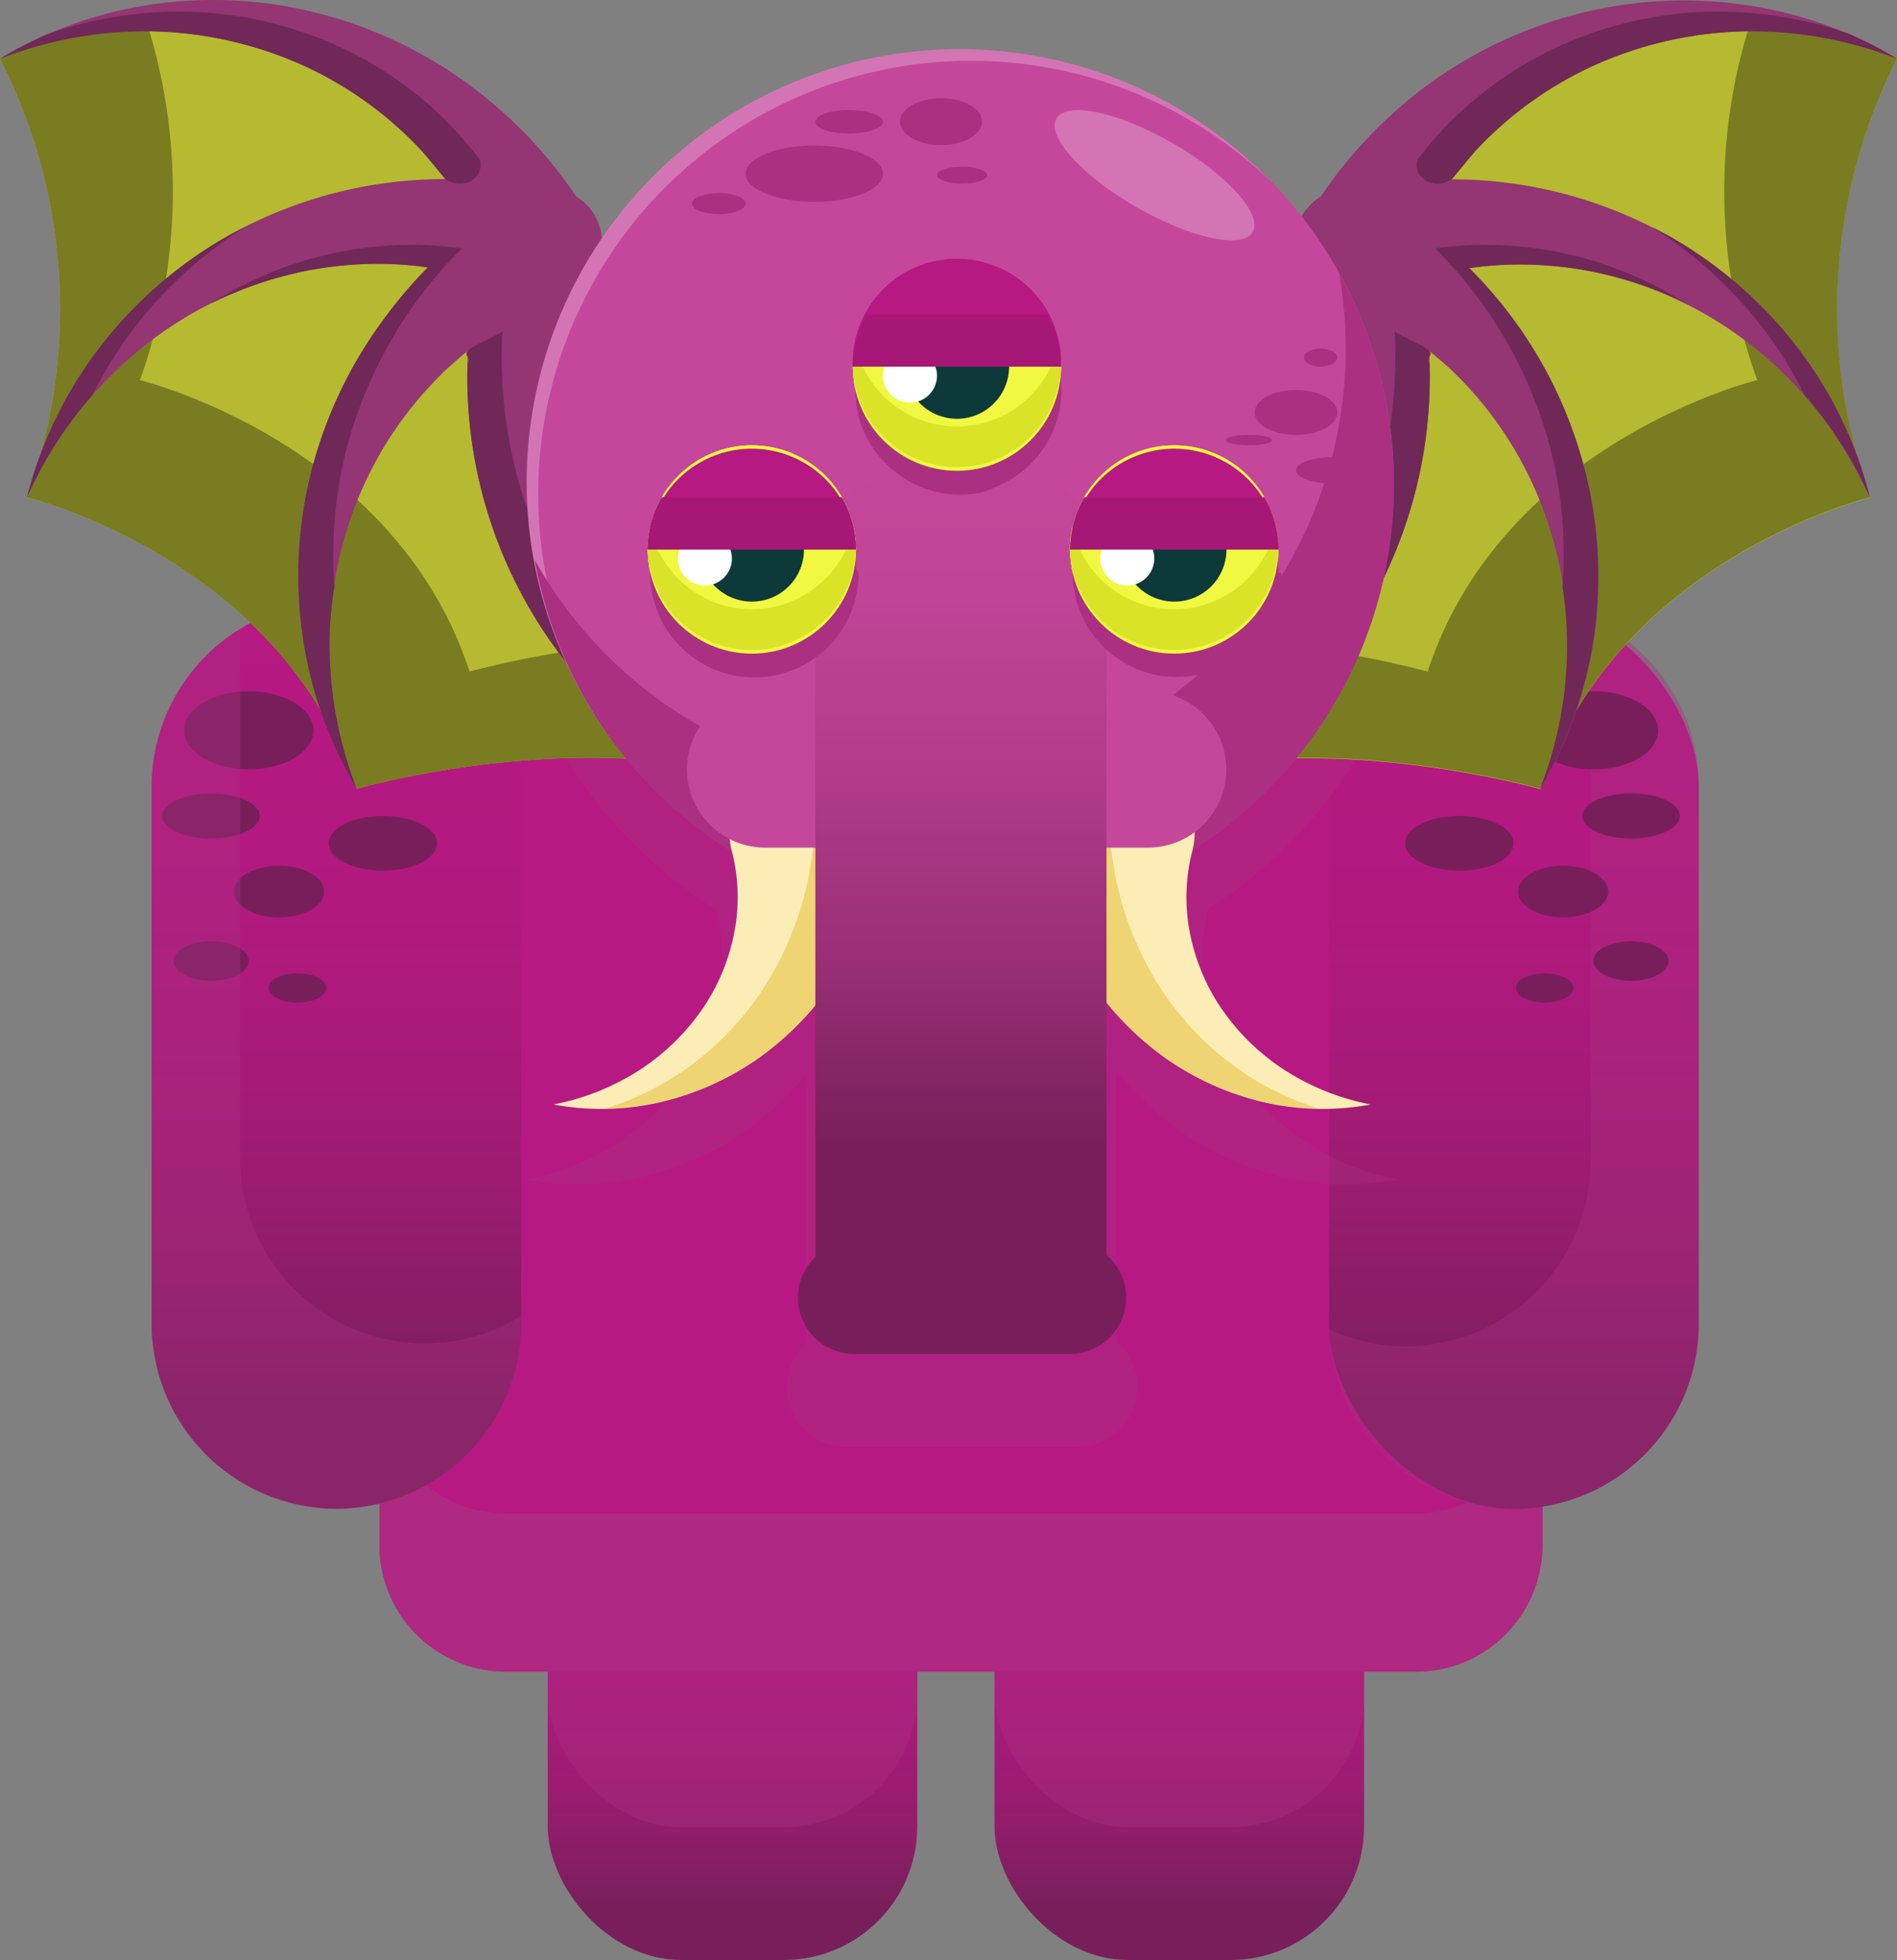 <svg xmlns="http://www.w3.org/2000/svg" xmlns:xlink="http://www.w3.org/1999/xlink" viewBox="0 0 161.6 166.91"><rect x="0" y="0" width="161.6" height="166.91" fill="#808080" stroke="none"/><defs><linearGradient id="Degradado_sin_nombre_163" x1="62.4" y1="166.91" x2="62.4" y2="126.61" gradientUnits="userSpaceOnUse"><stop offset="0.12" stop-color="#781f5b"/><stop offset="0.19" stop-color="#841e63"/><stop offset="0.35" stop-color="#9a1c70"/><stop offset="0.52" stop-color="#aa1a7a"/><stop offset="0.72" stop-color="#b31980"/><stop offset="1" stop-color="#b61982"/></linearGradient><linearGradient id="Degradado_sin_nombre_163-2" x1="100.46" y1="166.91" x2="100.46" y2="126.61" xlink:href="#Degradado_sin_nombre_163"/><linearGradient id="Degradado_sin_nombre_163-3" x1="128.96" y1="128.47" x2="128.96" y2="51.23" xlink:href="#Degradado_sin_nombre_163"/><linearGradient id="Degradado_sin_nombre_162" x1="101.79" y1="62.19" x2="112.81" y2="62.19" gradientTransform="matrix(-1, 0, 0, 1, 243.04, 0)" gradientUnits="userSpaceOnUse"><stop offset="1" stop-color="#781f5b"/><stop offset="1" stop-color="#841e63"/><stop offset="1" stop-color="#9a1c70"/><stop offset="1" stop-color="#aa1a7a"/><stop offset="1" stop-color="#b31980"/><stop offset="1" stop-color="#b61982"/></linearGradient><linearGradient id="Degradado_sin_nombre_162-2" x1="99.94" y1="69.48" x2="108.26" y2="69.48" xlink:href="#Degradado_sin_nombre_162"/><linearGradient id="Degradado_sin_nombre_162-3" x1="114.11" y1="71.81" x2="123.35" y2="71.81" xlink:href="#Degradado_sin_nombre_162"/><linearGradient id="Degradado_sin_nombre_162-4" x1="109" y1="84.12" x2="113.92" y2="84.12" xlink:href="#Degradado_sin_nombre_162"/><linearGradient id="Degradado_sin_nombre_162-5" x1="106.04" y1="75.92" x2="113.73" y2="75.92" xlink:href="#Degradado_sin_nombre_162"/><linearGradient id="Degradado_sin_nombre_162-6" x1="100.89" y1="81.83" x2="107.3" y2="81.83" xlink:href="#Degradado_sin_nombre_162"/><linearGradient id="Degradado_sin_nombre_163-4" x1="28.66" y1="128.47" x2="28.66" y2="51.23" xlink:href="#Degradado_sin_nombre_163"/><linearGradient id="Degradado_sin_nombre_162-7" x1="15.68" y1="62.19" x2="26.7" y2="62.19" gradientTransform="matrix(1, 0, 0, 1, 0, 0)" xlink:href="#Degradado_sin_nombre_162"/><linearGradient id="Degradado_sin_nombre_162-8" x1="13.82" y1="69.48" x2="22.14" y2="69.48" gradientTransform="matrix(1, 0, 0, 1, 0, 0)" xlink:href="#Degradado_sin_nombre_162"/><linearGradient id="Degradado_sin_nombre_162-9" x1="28" y1="71.81" x2="37.24" y2="71.81" gradientTransform="matrix(1, 0, 0, 1, 0, 0)" xlink:href="#Degradado_sin_nombre_162"/><linearGradient id="Degradado_sin_nombre_162-10" x1="22.88" y1="84.12" x2="27.81" y2="84.12" gradientTransform="matrix(1, 0, 0, 1, 0, 0)" xlink:href="#Degradado_sin_nombre_162"/><linearGradient id="Degradado_sin_nombre_162-11" x1="19.92" y1="75.92" x2="27.62" y2="75.92" gradientTransform="matrix(1, 0, 0, 1, 0, 0)" xlink:href="#Degradado_sin_nombre_162"/><linearGradient id="Degradado_sin_nombre_162-12" x1="14.78" y1="81.83" x2="21.19" y2="81.83" gradientTransform="matrix(1, 0, 0, 1, 0, 0)" xlink:href="#Degradado_sin_nombre_162"/><linearGradient id="Degradado_sin_nombre_161" x1="81.86" y1="113.12" x2="81.86" y2="38.92" gradientUnits="userSpaceOnUse"><stop offset="0.21" stop-color="#781f5b"/><stop offset="0.42" stop-color="#982f75"/><stop offset="0.64" stop-color="#b13c8a"/><stop offset="0.84" stop-color="#c04497"/><stop offset="1" stop-color="#c5479b"/></linearGradient></defs><g style="isolation:isolate"><g id="Layer_2" data-name="Layer 2"><g id="OBJECTS"><rect x="46.66" y="126.61" width="31.48" height="40.29" rx="11.37" style="fill:url(#Degradado_sin_nombre_163)"/><rect x="84.72" y="126.61" width="31.48" height="40.29" rx="11.37" style="fill:url(#Degradado_sin_nombre_163-2)"/><rect x="46.66" y="115.3" width="31.48" height="40.29" rx="11.37" style="fill:#ab3081;opacity:0.39;mix-blend-mode:multiply"/><rect x="84.72" y="115.3" width="31.48" height="40.29" rx="11.37" style="fill:#ab3081;opacity:0.39;mix-blend-mode:multiply"/><path d="M81.86,12.39h0A49.54,49.54,0,0,1,131.4,61.93v69.63a10.79,10.79,0,0,1-10.79,10.79H43.11a10.79,10.79,0,0,1-10.79-10.79V61.93A49.54,49.54,0,0,1,81.86,12.39Z" style="fill:#b61982"/><path d="M120.61,128.89H43.11A10.82,10.82,0,0,1,32.32,118.1v13.46a10.81,10.81,0,0,0,10.79,10.79h77.5a10.82,10.82,0,0,0,10.79-10.79V118.1A10.83,10.83,0,0,1,120.61,128.89Z" style="fill:#ab3081;opacity:0.65;mix-blend-mode:multiply"/><rect x="113.22" y="51.23" width="31.48" height="77.25" rx="15.74" style="fill:url(#Degradado_sin_nombre_163-3)"/><path d="M135.49,52.67c0,.16,0,.31,0,.47V98.91a15.8,15.8,0,0,1-15.74,15.74,15.53,15.53,0,0,1-6.53-1.45A15.78,15.78,0,0,0,129,128.47h0a15.78,15.78,0,0,0,15.74-15.74V67A15.79,15.79,0,0,0,135.49,52.67Z" style="fill:#ab3081;opacity:0.39;mix-blend-mode:multiply"/><path d="M130.23,62.19c0,1.84,2.47,3.33,5.51,3.33s5.51-1.49,5.51-3.33-2.46-3.33-5.51-3.33S130.23,60.35,130.23,62.19Z" style="fill:url(#Degradado_sin_nombre_162)"/><ellipse cx="138.95" cy="69.48" rx="4.16" ry="1.92" style="fill:url(#Degradado_sin_nombre_162-2)"/><path d="M119.69,71.81c0,1.29,2.07,2.33,4.62,2.33s4.62-1,4.62-2.33-2.07-2.33-4.62-2.33S119.69,70.53,119.69,71.81Z" style="fill:url(#Degradado_sin_nombre_162-3)"/><path d="M129.12,84.12c0,.69,1.1,1.25,2.46,1.25s2.47-.56,2.47-1.25-1.11-1.24-2.47-1.24S129.12,83.44,129.12,84.12Z" style="fill:url(#Degradado_sin_nombre_162-4)"/><path d="M111,97.09a20.36,20.36,0,0,1-5.73-5.87,18.46,18.46,0,0,1-2.66-7,16.74,16.74,0,0,1,.37-6.87h0a39.56,39.56,0,0,0,14.38-16.11H46.4A39.62,39.62,0,0,0,61,77.45a16.91,16.91,0,0,1,.34,6.72,18.49,18.49,0,0,1-2.67,7A20.19,20.19,0,0,1,53,97.09a22.09,22.09,0,0,1-8.19,3.36,22.84,22.84,0,0,0,4.7.4h0a20.94,20.94,0,0,0,2.36-.16H52c.38,0,.76-.1,1.14-.17s.8-.14,1.21-.23a24.79,24.79,0,0,0,3.6-1.09q1.18-.47,2.34-1a24.49,24.49,0,0,0,3.35-2,26.71,26.71,0,0,0,5-4.68V114c0,.14,0,.27,0,.4a5.11,5.11,0,0,0,3.51,8.83H91.77a5.14,5.14,0,0,0,5.13-5.12,5.08,5.08,0,0,0-1.81-3.87c0-.08,0-.16,0-.24V91.17a27.14,27.14,0,0,0,5.23,5,25.77,25.77,0,0,0,3.35,2,25.12,25.12,0,0,0,5.95,2.14l.16,0,1,.2c.39.07.78.13,1.18.17h0a21,21,0,0,0,2.37.16h0a22.87,22.87,0,0,0,4.71-.4A22,22,0,0,1,111,97.09Z" style="fill:#ab3081;opacity:0.39;mix-blend-mode:multiply"/><path d="M129.32,75.92c0,1.22,1.72,2.2,3.84,2.2s3.85-1,3.85-2.2-1.72-2.21-3.85-2.21S129.32,74.7,129.32,75.92Z" style="fill:url(#Degradado_sin_nombre_162-5)"/><path d="M135.74,81.83c0,.93,1.44,1.69,3.21,1.69s3.2-.76,3.2-1.69-1.43-1.68-3.2-1.68S135.74,80.9,135.74,81.83Z" style="fill:url(#Degradado_sin_nombre_162-6)"/><path d="M161.6,5a47.09,47.09,0,0,0-2.3,37.39s-21.71,5.28-28.06,24.82c0,0-23.06-6.66-39,1.18,0,0,28.56-19.29,23.32-39.67,0,0,.34-18.74,9.62-21.92S142.87-2.4,161.6,5Z" style="fill:#b5ba31"/><path d="M149.19,1.68a47.46,47.46,0,0,0,.5,30.69S128,37.65,121.62,57.19a79.78,79.78,0,0,0-14.55-2.43A80.09,80.09,0,0,1,92.25,68.35c15.93-7.84,39-1.18,39-1.18,6.35-19.54,28.06-24.82,28.06-24.82A47.09,47.09,0,0,1,161.6,5,49.41,49.41,0,0,0,149.19,1.68Z" style="fill:#797c21"/><path d="M135.91,5.51a33,33,0,0,1,12.57-2.84A33.93,33.93,0,0,1,161.6,5a35,35,0,0,0-13-4.59,36.18,36.18,0,0,0-14.21.78A37.47,37.47,0,0,0,121.2,7.54a38.94,38.94,0,0,0-8.7,9.21,4.63,4.63,0,0,0-1.92,2.31,4.35,4.35,0,0,0-.26,1.27,4.58,4.58,0,0,0,.36,2.61,4.72,4.72,0,0,0,.82,1.23A30,30,0,0,1,92.34,60.5a4.62,4.62,0,0,0,3,8.73,39.29,39.29,0,0,0,26.4-39.37c.59.48,1.17,1,1.73,1.49a31.64,31.64,0,0,1,7.21,10.13A32.9,32.9,0,0,1,133.53,54a34.2,34.2,0,0,1-2.29,13.13,35.44,35.44,0,0,0,4.59-13A36.31,36.31,0,0,0,135,40a37.34,37.34,0,0,0-9.84-17.17,29.82,29.82,0,0,1,3.28-.29,31.66,31.66,0,0,1,12.27,2.06,32.89,32.89,0,0,1,10.89,6.87,33.94,33.94,0,0,1,7.66,10.9,35.1,35.1,0,0,0-5.93-12.43,36.46,36.46,0,0,0-10.6-9.49,37.53,37.53,0,0,0-13.86-4.82,38,38,0,0,0-5.24-.36,29.75,29.75,0,0,1,2.12-2.52A31.78,31.78,0,0,1,135.91,5.51Z" style="fill:#943574"/><path d="M121.74,29.86c-.56-.52-2.35-1.18-2.94-1.65A39.28,39.28,0,0,1,92.41,67.58a4.62,4.62,0,0,1-2.14.2,4.59,4.59,0,0,0,5.07,1.45,39.28,39.28,0,0,0,26.44-38.29C121.37,30.51,122.17,30.26,121.74,29.86Z" style="fill:#6f2857"/><path d="M140.75,24.58c1,.37,1.93.79,2.87,1.26a32.2,32.2,0,0,0-5.81-2.91,31.58,31.58,0,0,0-12.26-2.06,27.38,27.38,0,0,0-3.28.29,38,38,0,0,1,3.45,3.95,37.55,37.55,0,0,1,6.39,13.21,36.61,36.61,0,0,1,1,11.66,33.2,33.2,0,0,1-1.92,17.19,35.44,35.44,0,0,0,4.59-13A36.31,36.31,0,0,0,135,40a37.34,37.34,0,0,0-9.84-17.17,29.82,29.82,0,0,1,3.28-.29A31.66,31.66,0,0,1,140.75,24.58Z" style="fill:#6f2857"/><path d="M142.77,20.43c-.7-.41-1.42-.79-2.15-1.16a36.1,36.1,0,0,1,9.81,9,34.47,34.47,0,0,1,3.3,5.36,34.38,34.38,0,0,1,5.57,8.72,35.1,35.1,0,0,0-5.93-12.43A36.46,36.46,0,0,0,142.77,20.43Z" style="fill:#6f2857"/><path d="M157.63,2.93A34.07,34.07,0,0,0,145.54,1,32.79,32.79,0,0,0,133,3.86a31.79,31.79,0,0,0-10.13,7.21c-.75.81-1.46,1.66-2.12,2.53-.41,1.62,1.44,2.65,2.94,1.65.32-.37,1.78-2.16,2.12-2.52a31.78,31.78,0,0,1,10.12-7.22,33,33,0,0,1,12.57-2.84A33.93,33.93,0,0,1,161.6,5,35.29,35.29,0,0,0,157.63,2.93Z" style="fill:#6f2857"/><path d="M28.66,128.47h0a15.78,15.78,0,0,1-15.74-15.74V67A15.78,15.78,0,0,1,28.66,51.23h0A15.78,15.78,0,0,1,44.4,67v45.76A15.78,15.78,0,0,1,28.66,128.47Z" style="fill:url(#Degradado_sin_nombre_163-4)"/><path d="M26.7,62.19c0,1.84-2.47,3.33-5.51,3.33S15.68,64,15.68,62.19s2.47-3.33,5.51-3.33S26.7,60.35,26.7,62.19Z" style="fill:url(#Degradado_sin_nombre_162-7)"/><path d="M22.14,69.48c0,1.06-1.86,1.92-4.16,1.92s-4.16-.86-4.16-1.92,1.87-1.91,4.16-1.91S22.14,68.43,22.14,69.48Z" style="fill:url(#Degradado_sin_nombre_162-8)"/><path d="M37.24,71.81c0,1.29-2.07,2.33-4.62,2.33S28,73.1,28,71.81s2.07-2.33,4.62-2.33S37.24,70.53,37.24,71.81Z" style="fill:url(#Degradado_sin_nombre_162-9)"/><path d="M27.81,84.12c0,.69-1.1,1.25-2.46,1.25s-2.47-.56-2.47-1.25,1.11-1.24,2.47-1.24S27.81,83.44,27.81,84.12Z" style="fill:url(#Degradado_sin_nombre_162-10)"/><path d="M27.62,75.92c0,1.22-1.73,2.2-3.85,2.2s-3.85-1-3.85-2.2,1.73-2.21,3.85-2.21S27.62,74.7,27.62,75.92Z" style="fill:url(#Degradado_sin_nombre_162-11)"/><path d="M21.19,81.83c0,.93-1.44,1.69-3.21,1.69s-3.2-.76-3.2-1.69,1.43-1.68,3.2-1.68S21.19,80.9,21.19,81.83Z" style="fill:url(#Degradado_sin_nombre_162-12)"/><path d="M36.19,114.4A15.79,15.79,0,0,1,20.45,98.66V53.58A15.74,15.74,0,0,0,12.92,67v45.76a15.78,15.78,0,0,0,15.74,15.74h0A15.78,15.78,0,0,0,44.4,112.73v-.68A15.55,15.55,0,0,1,36.19,114.4Z" style="fill:#ab3081;opacity:0.39;mix-blend-mode:multiply"/><path d="M0,5A47,47,0,0,1,2.3,42.35S24,47.63,30.37,67.17c0,0,23.05-6.66,39,1.18,0,0-28.56-19.29-23.33-39.67,0,0-.33-18.74-9.62-21.92S18.74-2.4,0,5Z" style="fill:#b5ba31"/><path d="M12.42,1.68a47.52,47.52,0,0,1-.5,30.69S33.63,37.65,40,57.19a79.78,79.78,0,0,1,14.55-2.43A80,80,0,0,0,69.36,68.35c-15.94-7.84-39-1.18-39-1.18C24,47.63,2.3,42.35,2.3,42.35A47,47,0,0,0,0,5,49.36,49.36,0,0,1,12.42,1.68Z" style="fill:#797c21"/><path d="M25.69,5.51A33,33,0,0,0,13.13,2.67,34,34,0,0,0,0,5,35.08,35.08,0,0,1,13,.37a36.12,36.12,0,0,1,14.2.78A37.47,37.47,0,0,1,40.4,7.54a38.54,38.54,0,0,1,8.7,9.21A4.53,4.53,0,0,1,51,19.06a4.73,4.73,0,0,1,.27,1.27,4.66,4.66,0,0,1-.36,2.61,5.28,5.28,0,0,1-.82,1.23A30,30,0,0,0,69.26,60.5a4.62,4.62,0,1,1-3,8.73A39.28,39.28,0,0,1,39.87,29.86c-.59.48-1.18,1-1.73,1.49a31.82,31.82,0,0,0-7.22,10.13A32.89,32.89,0,0,0,28.08,54a34,34,0,0,0,2.29,13.13,35.08,35.08,0,0,1-4.59-13A36.12,36.12,0,0,1,26.56,40,37.39,37.39,0,0,1,33,26.77a38.07,38.07,0,0,1,3.45-4,29.6,29.6,0,0,0-3.28-.29,31.58,31.58,0,0,0-12.26,2.06A32.69,32.69,0,0,0,10,31.45,34,34,0,0,0,2.3,42.35,35.29,35.29,0,0,1,8.24,29.92a36.42,36.42,0,0,1,10.59-9.49,37.65,37.65,0,0,1,13.86-4.82,38.16,38.16,0,0,1,5.25-.36A31.36,31.36,0,0,0,25.69,5.51Z" style="fill:#943574"/><path d="M39.87,29.86c.55-.52,2.34-1.18,2.93-1.65A39.29,39.29,0,0,0,69.2,67.58a4.62,4.62,0,0,0,2.14.2,4.61,4.61,0,0,1-5.08,1.45A39.28,39.28,0,0,1,39.83,30.94C40.23,30.51,39.44,30.26,39.87,29.86Z" style="fill:#6f2857"/><path d="M20.86,24.58q-1.45.55-2.88,1.26a32.2,32.2,0,0,1,5.81-2.91,31.65,31.65,0,0,1,12.26-2.06,27.54,27.54,0,0,1,3.29.29,36.92,36.92,0,0,0-3.46,3.95,37.73,37.73,0,0,0-6.39,13.21,36.61,36.61,0,0,0-1,11.66A30.48,30.48,0,0,0,28.08,54a34,34,0,0,0,2.29,13.13,35.08,35.08,0,0,1-4.59-13A36.12,36.12,0,0,1,26.56,40,37.39,37.39,0,0,1,33,26.77a38.07,38.07,0,0,1,3.45-4,29.6,29.6,0,0,0-3.28-.29A31.58,31.58,0,0,0,20.86,24.58Z" style="fill:#6f2857"/><path d="M18.83,20.43c.71-.41,1.43-.79,2.16-1.16a36.14,36.14,0,0,0-9.82,9,34.41,34.41,0,0,0-3.29,5.36A34.41,34.41,0,0,0,2.3,42.35,35.29,35.29,0,0,1,8.24,29.92,36.42,36.42,0,0,1,18.83,20.43Z" style="fill:#6f2857"/><path d="M4,2.93A34,34,0,0,1,16.06,1,32.79,32.79,0,0,1,28.63,3.86,31.09,31.09,0,0,1,40.87,13.6c.42,1.62-1.43,2.65-2.93,1.65-.32-.37-1.78-2.16-2.12-2.52A31.82,31.82,0,0,0,25.69,5.51,33,33,0,0,0,13.13,2.67,34,34,0,0,0,0,5,34.6,34.6,0,0,1,4,2.93Z" style="fill:#6f2857"/><circle cx="81.86" cy="41.18" r="36.88" style="fill:#c5479b"/><path d="M45.85,42.05a36.87,36.87,0,0,1,62.51-26.5A36.87,36.87,0,1,0,56.23,67.68,36.72,36.72,0,0,1,45.85,42.05Z" style="fill:#d375b4"/><path d="M114.07,23.22a37.25,37.25,0,0,1,.57,6.47,36.88,36.88,0,0,1-69.08,18,36.88,36.88,0,1,0,68.51-24.43Z" style="fill:#ab3081"/><path d="M88.61,72.34a27.17,27.17,0,0,0,3.64,10.15A25.65,25.65,0,0,0,99.15,90a24,24,0,0,0,8.71,3.9,22.34,22.34,0,0,0,8.91.15,20.7,20.7,0,0,1-7.67-3.15,19.15,19.15,0,0,1-5.36-5.49,17.38,17.38,0,0,1-2.49-6.61,15.8,15.8,0,0,1,.34-6.42,6.7,6.7,0,0,0-12.94-3.46,6.79,6.79,0,0,0-.16,2.68Z" style="fill:#fcedb6"/><path d="M96.85,64.14a6.64,6.64,0,0,1,2.28,1.11,6.7,6.7,0,0,0-4.29,4.6,6.61,6.61,0,0,0-.16,2.68l.12.78a27.28,27.28,0,0,0,3.64,10.16,25.47,25.47,0,0,0,6.9,7.46,23.94,23.94,0,0,0,7,3.45,22.45,22.45,0,0,1-4.51-.52A24,24,0,0,1,99.15,90a25.65,25.65,0,0,1-6.9-7.47,27.17,27.17,0,0,1-3.64-10.15l-.12-.78a6.79,6.79,0,0,1,.16-2.68A6.71,6.71,0,0,1,96.85,64.14Z" style="fill:#eed473"/><path d="M75.3,72.34a27.17,27.17,0,0,1-3.64,10.15A25.65,25.65,0,0,1,64.76,90a24,24,0,0,1-8.71,3.9,22.34,22.34,0,0,1-8.91.15,20.7,20.7,0,0,0,7.67-3.15,19.15,19.15,0,0,0,5.36-5.49,17.38,17.38,0,0,0,2.49-6.61,15.8,15.8,0,0,0-.34-6.42,6.7,6.7,0,0,1,12.94-3.46,6.79,6.79,0,0,1,.16,2.68Z" style="fill:#fcedb6"/><path d="M67.06,64.14a6.73,6.73,0,0,0-2.28,1.11,6.69,6.69,0,0,1,4.45,7.28l-.11.78a27.3,27.3,0,0,1-3.65,10.16,25.47,25.47,0,0,1-6.9,7.46,24,24,0,0,1-7,3.45,22.35,22.35,0,0,0,4.5-.52A24,24,0,0,0,64.76,90a25.65,25.65,0,0,0,6.9-7.47A27.17,27.17,0,0,0,75.3,72.34l.12-.78a6.79,6.79,0,0,0-.16-2.68A6.7,6.7,0,0,0,67.06,64.14Z" style="fill:#eed473"/><path d="M97.81,72.18H65.18a6.68,6.68,0,0,1-6.66-6.66h0a6.68,6.68,0,0,1,6.66-6.66H97.81a6.68,6.68,0,0,1,6.66,6.66h0A6.68,6.68,0,0,1,97.81,72.18Z" style="fill:#c5479b"/><path d="M80.25,38.92h3.21A10.79,10.79,0,0,1,94.26,49.72v56.94a6.47,6.47,0,0,1-6.47,6.47H75.93a6.47,6.47,0,0,1-6.47-6.47V49.72A10.79,10.79,0,0,1,80.25,38.92Z" style="fill:url(#Degradado_sin_nombre_161)"/><path d="M91.14,115.3H72.77a4.81,4.81,0,0,1-4.8-4.8h0a4.81,4.81,0,0,1,4.8-4.8H91.14a4.81,4.81,0,0,1,4.8,4.8h0A4.81,4.81,0,0,1,91.14,115.3Z" style="fill:#781f5b"/><circle cx="64.05" cy="46.79" r="8.87" style="fill:#f1f841"/><path d="M59.61,46.79a4.44,4.44,0,1,0,4.44-4.44A4.44,4.44,0,0,0,59.61,46.79Z" style="fill:#0e393a"/><circle cx="60.05" cy="47.56" r="2.3" style="fill:#fff"/><path d="M64.05,51.88a8.86,8.86,0,0,0,8.66-7,8.42,8.42,0,0,1,.21,1.89,8.88,8.88,0,0,1-17.75,0,9,9,0,0,1,.21-1.89A8.88,8.88,0,0,0,64.05,51.88Z" style="fill:#dbe329"/><path d="M72.92,46.79a8.88,8.88,0,0,0-17.75,0Z" style="fill:#b61982"/><path d="M71.72,42.35a8.81,8.81,0,0,1,1.2,4.44H55.17a8.81,8.81,0,0,1,1.2-4.44Z" style="fill:#a61776"/><circle cx="100.03" cy="46.79" r="8.87" style="fill:#f1f841"/><path d="M95.6,46.79A4.44,4.44,0,1,0,100,42.35,4.43,4.43,0,0,0,95.6,46.79Z" style="fill:#0e393a"/><circle cx="96.03" cy="47.56" r="2.3" style="fill:#fff"/><path d="M100,51.88a8.88,8.88,0,0,0,8.67-7,9,9,0,0,1,.21,1.89,8.88,8.88,0,0,1-17.75,0,8.42,8.42,0,0,1,.21-1.89A8.86,8.86,0,0,0,100,51.88Z" style="fill:#dbe329"/><path d="M108.91,46.79a8.88,8.88,0,0,0-17.75,0Z" style="fill:#b61982"/><path d="M107.71,42.35a8.81,8.81,0,0,1,1.2,4.44H91.16a8.81,8.81,0,0,1,1.2-4.44Z" style="fill:#a61776"/><circle cx="81.52" cy="31.22" r="8.87" style="fill:#f1f841"/><path d="M77.08,31.22a4.44,4.44,0,1,0,4.44-4.44A4.44,4.44,0,0,0,77.08,31.22Z" style="fill:#0e393a"/><circle cx="77.52" cy="31.99" r="2.3" style="fill:#fff"/><path d="M81.52,36.31a8.86,8.86,0,0,0,8.66-7,8.42,8.42,0,0,1,.21,1.89,8.88,8.88,0,0,1-17.75,0,9,9,0,0,1,.21-1.89A8.87,8.87,0,0,0,81.52,36.31Z" style="fill:#dbe329"/><path d="M90.39,31.22a8.88,8.88,0,1,0-17.75,0Z" style="fill:#b61982"/><path d="M89.19,26.78a8.81,8.81,0,0,1,1.2,4.44H72.64a8.81,8.81,0,0,1,1.2-4.44Z" style="fill:#a61776"/><path d="M72.87,47.82v0s0-.08,0-.11,0-.18,0-.27c0-.29-.11-.58-.18-.86,0-.06,0-.13,0-.19a8.49,8.49,0,0,0-.86-2h0a8.85,8.85,0,0,0-15.35,0h0a8.49,8.49,0,0,0-.86,2c0,.06,0,.13,0,.19a8.17,8.17,0,0,0-.17.86,2.51,2.51,0,0,0,0,.27.36.36,0,0,0,0,.11v0a7.5,7.5,0,0,0-.06,1h0a9.61,9.61,0,0,0,.18,1.79,9.41,9.41,0,0,0,.52,1.66c.11.27.24.53.37.78a8.88,8.88,0,0,0,16.68-4.23h0C72.92,48.45,72.9,48.13,72.87,47.82Z" style="fill:#ab3081"/><path d="M108.91,48.78h0a7.5,7.5,0,0,0-.06-1v0a.36.36,0,0,0,0-.11,2.51,2.51,0,0,0,0-.27,8.17,8.17,0,0,0-.17-.86c0-.06,0-.13-.05-.19a8.49,8.49,0,0,0-.86-2h0a8.85,8.85,0,0,0-15.35,0h0a8.49,8.49,0,0,0-.86,2c0,.06,0,.13,0,.19-.07.28-.13.57-.18.86,0,.09,0,.18,0,.27s0,.07,0,.11v0c0,.31,0,.63,0,1h0a8.84,8.84,0,0,0,.18,1.79,8.65,8.65,0,0,0,.52,1.66,7,7,0,0,0,.37.78,8.88,8.88,0,0,0,16.68-4.23Z" style="fill:#ab3081"/><path d="M90.34,32.25v0s0-.07,0-.1,0-.18,0-.27a4.51,4.51,0,0,0-.09-.53h0c0-.11-.05-.22-.08-.33s0-.13,0-.19a8.49,8.49,0,0,0-.86-2h0a8.85,8.85,0,0,0-15.35,0h0a8.49,8.49,0,0,0-.86,2c0,.06,0,.13,0,.19s-.06.22-.08.33h0a4.51,4.51,0,0,0-.09.53,2.51,2.51,0,0,0,0,.27.36.36,0,0,0,0,.1v0a7.46,7.46,0,0,0-.06,1h0a8.82,8.82,0,0,0,.7,3.45,9,9,0,0,0,4,4.35,7.76,7.76,0,0,0,.77.37,8.53,8.53,0,0,0,1.67.52,8.76,8.76,0,0,0,1.79.18,8.67,8.67,0,0,0,1.78-.18A8.53,8.53,0,0,0,85,41.38a7.92,7.92,0,0,0,.78-.37,8.89,8.89,0,0,0,4.64-7.8h0C90.39,32.88,90.37,32.56,90.34,32.25Z" style="fill:#ab3081"/><circle cx="64.05" cy="46.79" r="8.87" style="fill:#f1f841"/><path d="M59.61,46.79a4.44,4.44,0,1,0,4.44-4.44A4.44,4.44,0,0,0,59.61,46.79Z" style="fill:#0e393a"/><circle cx="60.05" cy="47.56" r="2.3" style="fill:#fff"/><path d="M64.05,51.88a8.86,8.86,0,0,0,8.66-7,8.42,8.42,0,0,1,.21,1.89,8.88,8.88,0,0,1-17.75,0,9,9,0,0,1,.21-1.89A8.88,8.88,0,0,0,64.05,51.88Z" style="fill:#dbe329"/><path d="M72.92,46.79a8.88,8.88,0,0,0-17.75,0Z" style="fill:#b61982"/><path d="M71.72,42.35a8.81,8.81,0,0,1,1.2,4.44H55.17a8.81,8.81,0,0,1,1.2-4.44Z" style="fill:#a61776"/><circle cx="100.03" cy="46.79" r="8.87" style="fill:#f1f841"/><path d="M95.6,46.79A4.44,4.44,0,1,0,100,42.35,4.43,4.43,0,0,0,95.6,46.79Z" style="fill:#0e393a"/><circle cx="96.03" cy="47.56" r="2.3" style="fill:#fff"/><path d="M100,51.88a8.88,8.88,0,0,0,8.67-7,9,9,0,0,1,.21,1.89,8.88,8.88,0,0,1-17.75,0,8.42,8.42,0,0,1,.21-1.89A8.86,8.86,0,0,0,100,51.88Z" style="fill:#dbe329"/><path d="M108.91,46.79a8.88,8.88,0,0,0-17.75,0Z" style="fill:#b61982"/><path d="M107.71,42.35a8.81,8.81,0,0,1,1.2,4.44H91.16a8.81,8.81,0,0,1,1.2-4.44Z" style="fill:#a61776"/><circle cx="81.52" cy="31.22" r="8.87" style="fill:#f1f841"/><path d="M77.08,31.22a4.44,4.44,0,1,0,4.44-4.44A4.44,4.44,0,0,0,77.08,31.22Z" style="fill:#0e393a"/><circle cx="77.52" cy="31.99" r="2.3" style="fill:#fff"/><path d="M81.52,36.31a8.86,8.86,0,0,0,8.66-7,8.42,8.42,0,0,1,.21,1.89,8.88,8.88,0,0,1-17.75,0,9,9,0,0,1,.21-1.89A8.87,8.87,0,0,0,81.52,36.31Z" style="fill:#dbe329"/><path d="M90.39,31.22a8.88,8.88,0,1,0-17.75,0Z" style="fill:#b61982"/><path d="M89.19,26.78a8.81,8.81,0,0,1,1.2,4.44H72.64a8.81,8.81,0,0,1,1.2-4.44Z" style="fill:#a61776"/><path d="M75.22,14.79c0,1.33-2.62,2.4-5.85,2.4s-5.85-1.07-5.85-2.4,2.62-2.4,5.85-2.4S75.22,13.47,75.22,14.79Z" style="fill:#ab3081"/><path d="M83.65,10.36c0,1.12-1.57,2-3.49,2s-3.49-.91-3.49-2,1.56-2,3.49-2S83.65,9.24,83.65,10.36Z" style="fill:#ab3081"/><path d="M75.22,10.37c0,.54-1.29,1-2.88,1s-2.88-.43-2.88-1,1.29-1,2.88-1S75.22,9.83,75.22,10.37Z" style="fill:#ab3081"/><ellipse cx="61.23" cy="17.34" rx="2.29" ry="0.9" style="fill:#ab3081"/><path d="M84.1,14.92c0,.4-1,.72-2.14.72s-2.14-.32-2.14-.72,1-.73,2.14-.73S84.1,14.52,84.1,14.92Z" style="fill:#ab3081"/><ellipse cx="110.4" cy="35.12" rx="3.52" ry="1.91" style="fill:#ab3081"/><path d="M113.91,30.45c0,.43-.63.77-1.42.77s-1.41-.34-1.41-.77.63-.76,1.41-.76S113.91,30,113.91,30.45Z" style="fill:#ab3081"/><path d="M108.36,37.47c0,.25-.87.45-1.94.45s-2-.2-2-.45.87-.44,2-.44S108.36,37.23,108.36,37.47Z" style="fill:#ab3081"/><path d="M116.77,40.05c0,.62-1.43,1.13-3.19,1.13s-3.18-.51-3.18-1.13,1.42-1.13,3.18-1.13S116.77,39.43,116.77,40.05Z" style="fill:#ab3081"/><path d="M106.72,19.76c-.86,1.49-5.32.53-9.94-2.14S89.09,11.57,90,10.08s5.31-.53,9.94,2.14S107.58,18.27,106.72,19.76Z" style="fill:#d375b4"/></g></g></g></svg>